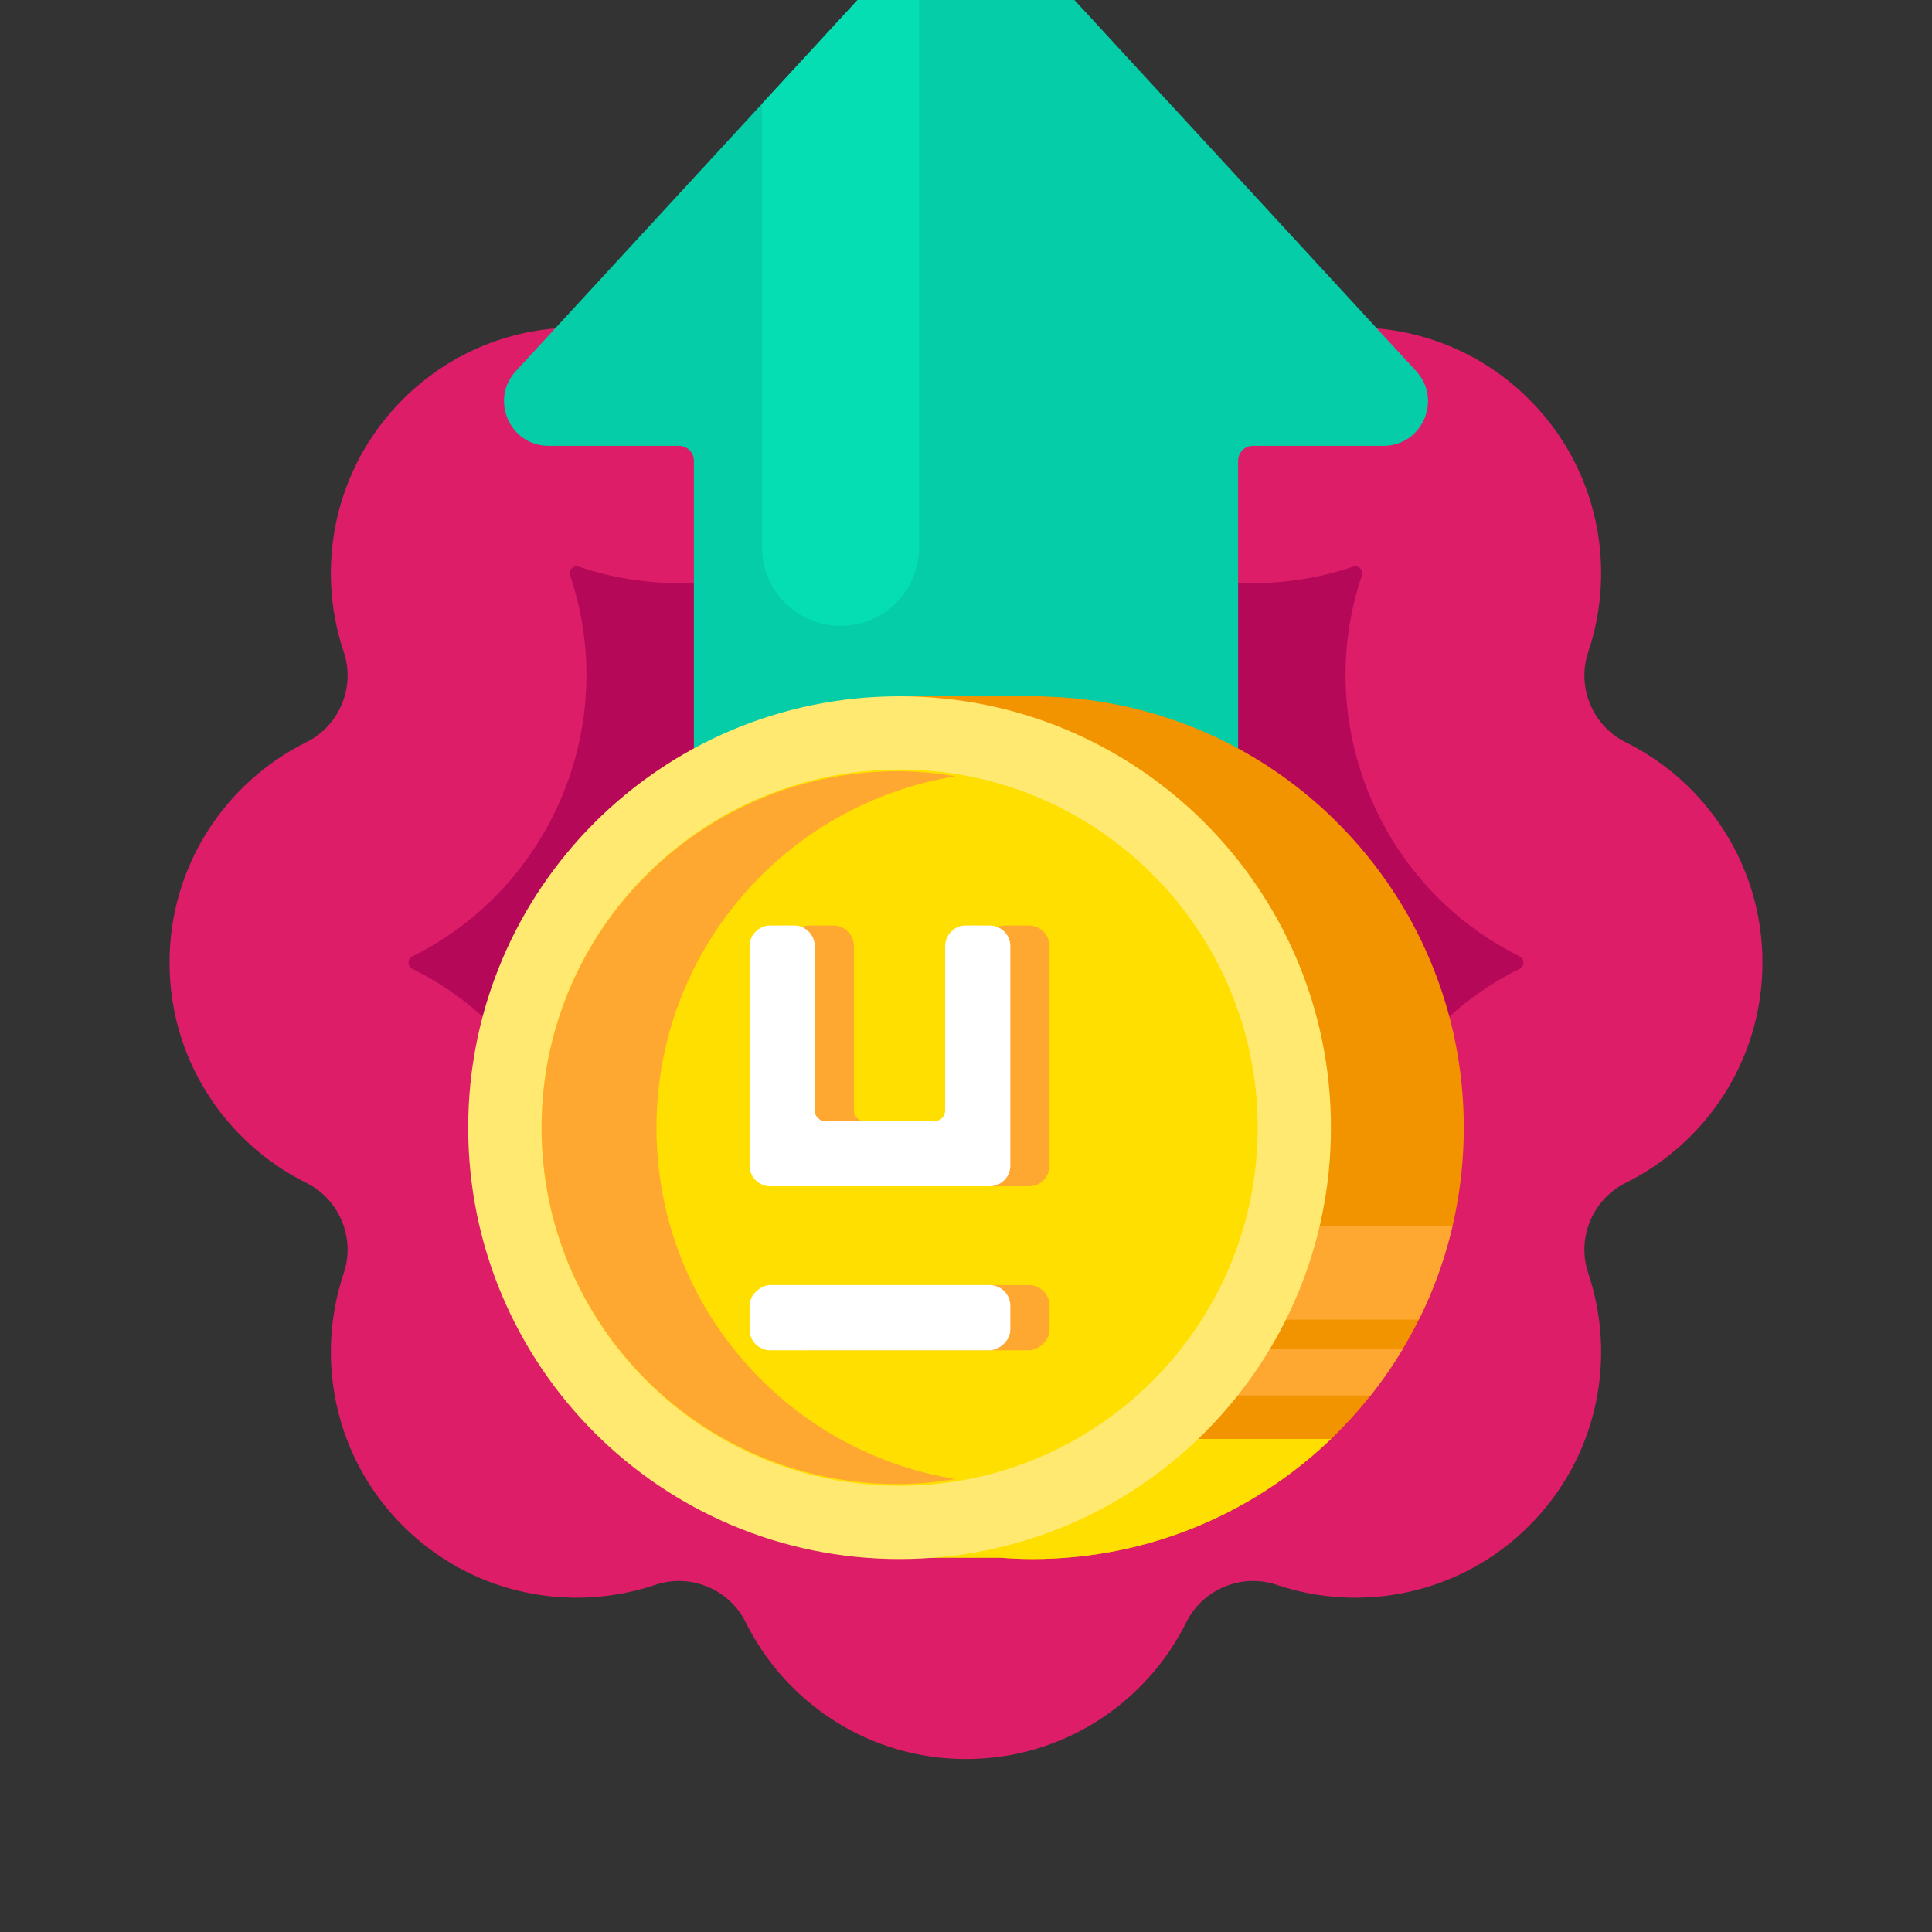 <?xml version="1.0" encoding="UTF-8"?>
<svg xmlns="http://www.w3.org/2000/svg" width="130" height="130" xmlns:xlink="http://www.w3.org/1999/xlink" version="1.1" viewBox="0 0 130 130">
  <rect x="0" y="0" width="130" height="130" fill="#333333" stroke="none"/>
  <!-- Generator: Adobe Illustrator 29.4.0, SVG Export Plug-In . SVG Version: 2.1.0 Build 152)  -->
  <defs>
    <clipPath id="clippath">
      <path d="M95.289,24.969l-28.082-30.495c-1.188-1.29-3.225-1.29-4.414,0l-28.082,30.495c-1.77,1.923-.407,5.032,2.207,5.032h8.773c.552,0,1,.448,1,1v70.221h36.619V31.001c0-.552.448-1,1-1h8.773c2.614,0,3.977-3.11,2.207-5.032Z" style="fill: none;"/>
    </clipPath>
    <clipPath id="clippath-1">
      <path d="M70.1,46.868v-.016h-9.57v1.41c-11.655,3.77-20.086,14.706-20.086,27.616s8.431,23.846,20.086,27.616v1.32h6.761c.72.054,1.445.09,2.179.09,16.031,0,29.026-12.995,29.026-29.026,0-15.819-12.657-28.673-28.396-29.01Z" style="fill: none;"/>
    </clipPath>
  </defs>
  <g style="isolation: isolate;">
    <g id="Layer_1">
      <g>
        <g>
          <path d="M109.384,49.942c-2.225-1.104-3.308-3.716-2.515-6.071,1.944-5.772.625-12.396-3.974-16.996h0c-4.599-4.6-11.224-5.918-16.996-3.975-2.354.793-4.967-.289-6.071-2.515-2.707-5.456-8.324-9.208-14.828-9.208s-12.121,3.752-14.828,9.208c-1.104,2.225-3.716,3.307-6.071,2.515-5.772-1.944-12.397-.625-16.996,3.974h0c-4.599,4.6-5.918,11.224-3.974,16.996.793,2.354-.289,4.967-2.515,6.071-5.456,2.707-9.208,8.324-9.208,14.828h0c0,6.505,3.752,12.121,9.208,14.828,2.225,1.104,3.307,3.716,2.515,6.071-1.944,5.772-.625,12.397,3.974,16.996,4.6,4.599,11.224,5.918,16.996,3.974,2.354-.793,4.967.289,6.071,2.515,2.707,5.456,8.324,9.208,14.828,9.208s12.121-3.752,14.828-9.208c1.104-2.225,3.716-3.308,6.071-2.515,5.772,1.944,12.397.625,16.996-3.974s5.918-11.224,3.974-16.996c-.793-2.354.289-4.967,2.515-6.071,5.456-2.707,9.208-8.324,9.208-14.828h0c0-6.505-3.752-12.121-9.208-14.828Z" style="fill: #dd1d68;"/>
          <path d="M65,102.284c-.261,0-.385-.193-.426-.275-3.529-7.111-10.945-11.705-18.895-11.705-2.284,0-4.541.369-6.706,1.098-.057.019-.116.028-.177.028-.189,0-.27-.08-.323-.133-.184-.184-.136-.408-.106-.496,3.346-9.936-1.214-20.944-10.605-25.604-.084-.042-.276-.165-.276-.427s.193-.384.276-.426c9.393-4.661,13.952-15.668,10.605-25.605-.029-.087-.078-.311.106-.495.055-.054.135-.134.323-.134.061,0,.12.009.173.027,2.166.73,4.425,1.1,6.712,1.1,7.949-.001,15.364-4.595,18.892-11.704.042-.084.166-.277.427-.277s.385.194.426.276c3.527,7.11,10.943,11.705,18.894,11.705,2.287-.001,4.546-.371,6.714-1.101.049-.017.109-.026.17-.026.19,0,.271.081.324.134.184.183.135.408.105.496-3.347,9.935,1.212,20.943,10.604,25.604.085.042.277.165.277.426s-.193.385-.276.426c-9.394,4.662-13.953,15.669-10.606,25.606.029.087.078.311-.106.495-.053.052-.133.133-.323.133-.061,0-.121-.009-.174-.027-2.168-.73-4.424-1.099-6.709-1.099-7.951,0-15.368,4.595-18.895,11.707-.04.081-.164.273-.425.273Z" style="fill: #b50859;"/>
        </g>
        <g style="clip-path: url(#clippath);">
          <path d="M95.289,24.969l-28.082-30.495c-1.188-1.29-3.225-1.29-4.414,0l-28.082,30.495c-1.77,1.923-.407,5.032,2.207,5.032h8.773c.552,0,1,.448,1,1v70.221h36.619V31.001c0-.552.448-1,1-1h8.773c2.614,0,3.977-3.11,2.207-5.032Z" style="fill: #04cda7;"/>
          <path d="M51.267-8.387h10.583v45.211c0,2.92-2.371,5.291-5.291,5.291h0c-2.92,0-5.291-2.371-5.291-5.291V-8.387h0Z" style="fill: #05ddb2;"/>
        </g>
        <g>
          <path d="M70.1,46.868v-.016h-9.57v1.41c-11.655,3.77-20.086,14.706-20.086,27.616s8.431,23.846,20.086,27.616v1.32h6.761c.72.054,1.445.09,2.179.09,16.031,0,29.026-12.995,29.026-29.026,0-15.819-12.657-28.673-28.396-29.01Z" style="fill: #f29300;"/>
          <g style="clip-path: url(#clippath-1);">
            <rect x="60.53" y="46.852" width="33.123" height="8.08" style="fill: #f29300; mix-blend-mode: multiply; opacity: .6;"/>
            <rect x="60.53" y="96.824" width="33.123" height="8.08" style="fill: #ffdf00;"/>
            <rect x="70.623" y="82.497" width="33.123" height="6.297" style="fill: #ffa831;"/>
            <rect x="70.623" y="90.749" width="33.123" height="3.148" style="fill: #ffa831;"/>
          </g>
          <g>
            <path d="M60.53,102.44c-14.646,0-26.562-11.916-26.562-26.562s11.916-26.562,26.562-26.562,26.562,11.916,26.562,26.562-11.916,26.562-26.562,26.562Z" style="fill: #ffdf00;"/>
            <path d="M60.53,51.781c13.287,0,24.097,10.81,24.097,24.097s-10.81,24.097-24.097,24.097-24.097-10.81-24.097-24.097,10.81-24.097,24.097-24.097M60.53,46.852c-16.031,0-29.026,12.995-29.026,29.026s12.995,29.026,29.026,29.026,29.026-12.995,29.026-29.026-12.995-29.026-29.026-29.026h0Z" style="fill: #ffe971;"/>
          </g>
          <path d="M44.171,75.878c0-11.927,8.716-21.792,20.12-23.644-1.261-.204-2.545-.339-3.863-.339-13.245,0-23.983,10.738-23.983,23.983s10.738,23.983,23.983,23.983c1.318,0,2.603-.135,3.863-.339-11.404-1.851-20.12-11.717-20.12-23.644Z" style="fill: #ffa831;"/>
          <g>
            <g>
              <rect x="59.656" y="79.891" width="4.387" height="17.546" rx="1.395" ry="1.395" transform="translate(-26.814 150.514) rotate(-90)" style="fill: #ffa831;"/>
              <path d="M69.227,62.275h-1.596c-.771,0-1.395.625-1.395,1.395v11.067c0,.385-.312.698-.698.698h-7.378c-.385,0-.698-.312-.698-.698v-11.067c0-.771-.625-1.395-1.395-1.395h-1.596c-.771,0-1.395.625-1.395,1.395v14.756c0,.771.625,1.395,1.395,1.395h14.756c.771,0,1.395-.625,1.395-1.395v-14.756c0-.771-.625-1.395-1.395-1.395Z" style="fill: #ffa831;"/>
            </g>
            <g>
              <rect x="57.017" y="79.891" width="4.387" height="17.546" rx="1.395" ry="1.395" transform="translate(-29.454 147.874) rotate(-90)" style="fill: #fff;"/>
              <path d="M66.588,62.275h-1.596c-.771,0-1.395.625-1.395,1.395v11.067c0,.385-.312.698-.698.698h-7.378c-.385,0-.698-.312-.698-.698v-11.067c0-.771-.625-1.395-1.395-1.395h-1.596c-.771,0-1.395.625-1.395,1.395v14.756c0,.771.625,1.395,1.395,1.395h14.756c.771,0,1.395-.625,1.395-1.395v-14.756c0-.771-.625-1.395-1.395-1.395Z" style="fill: #fff;"/>
            </g>
          </g>
        </g>
      </g>
    </g>
  </g>
</svg>